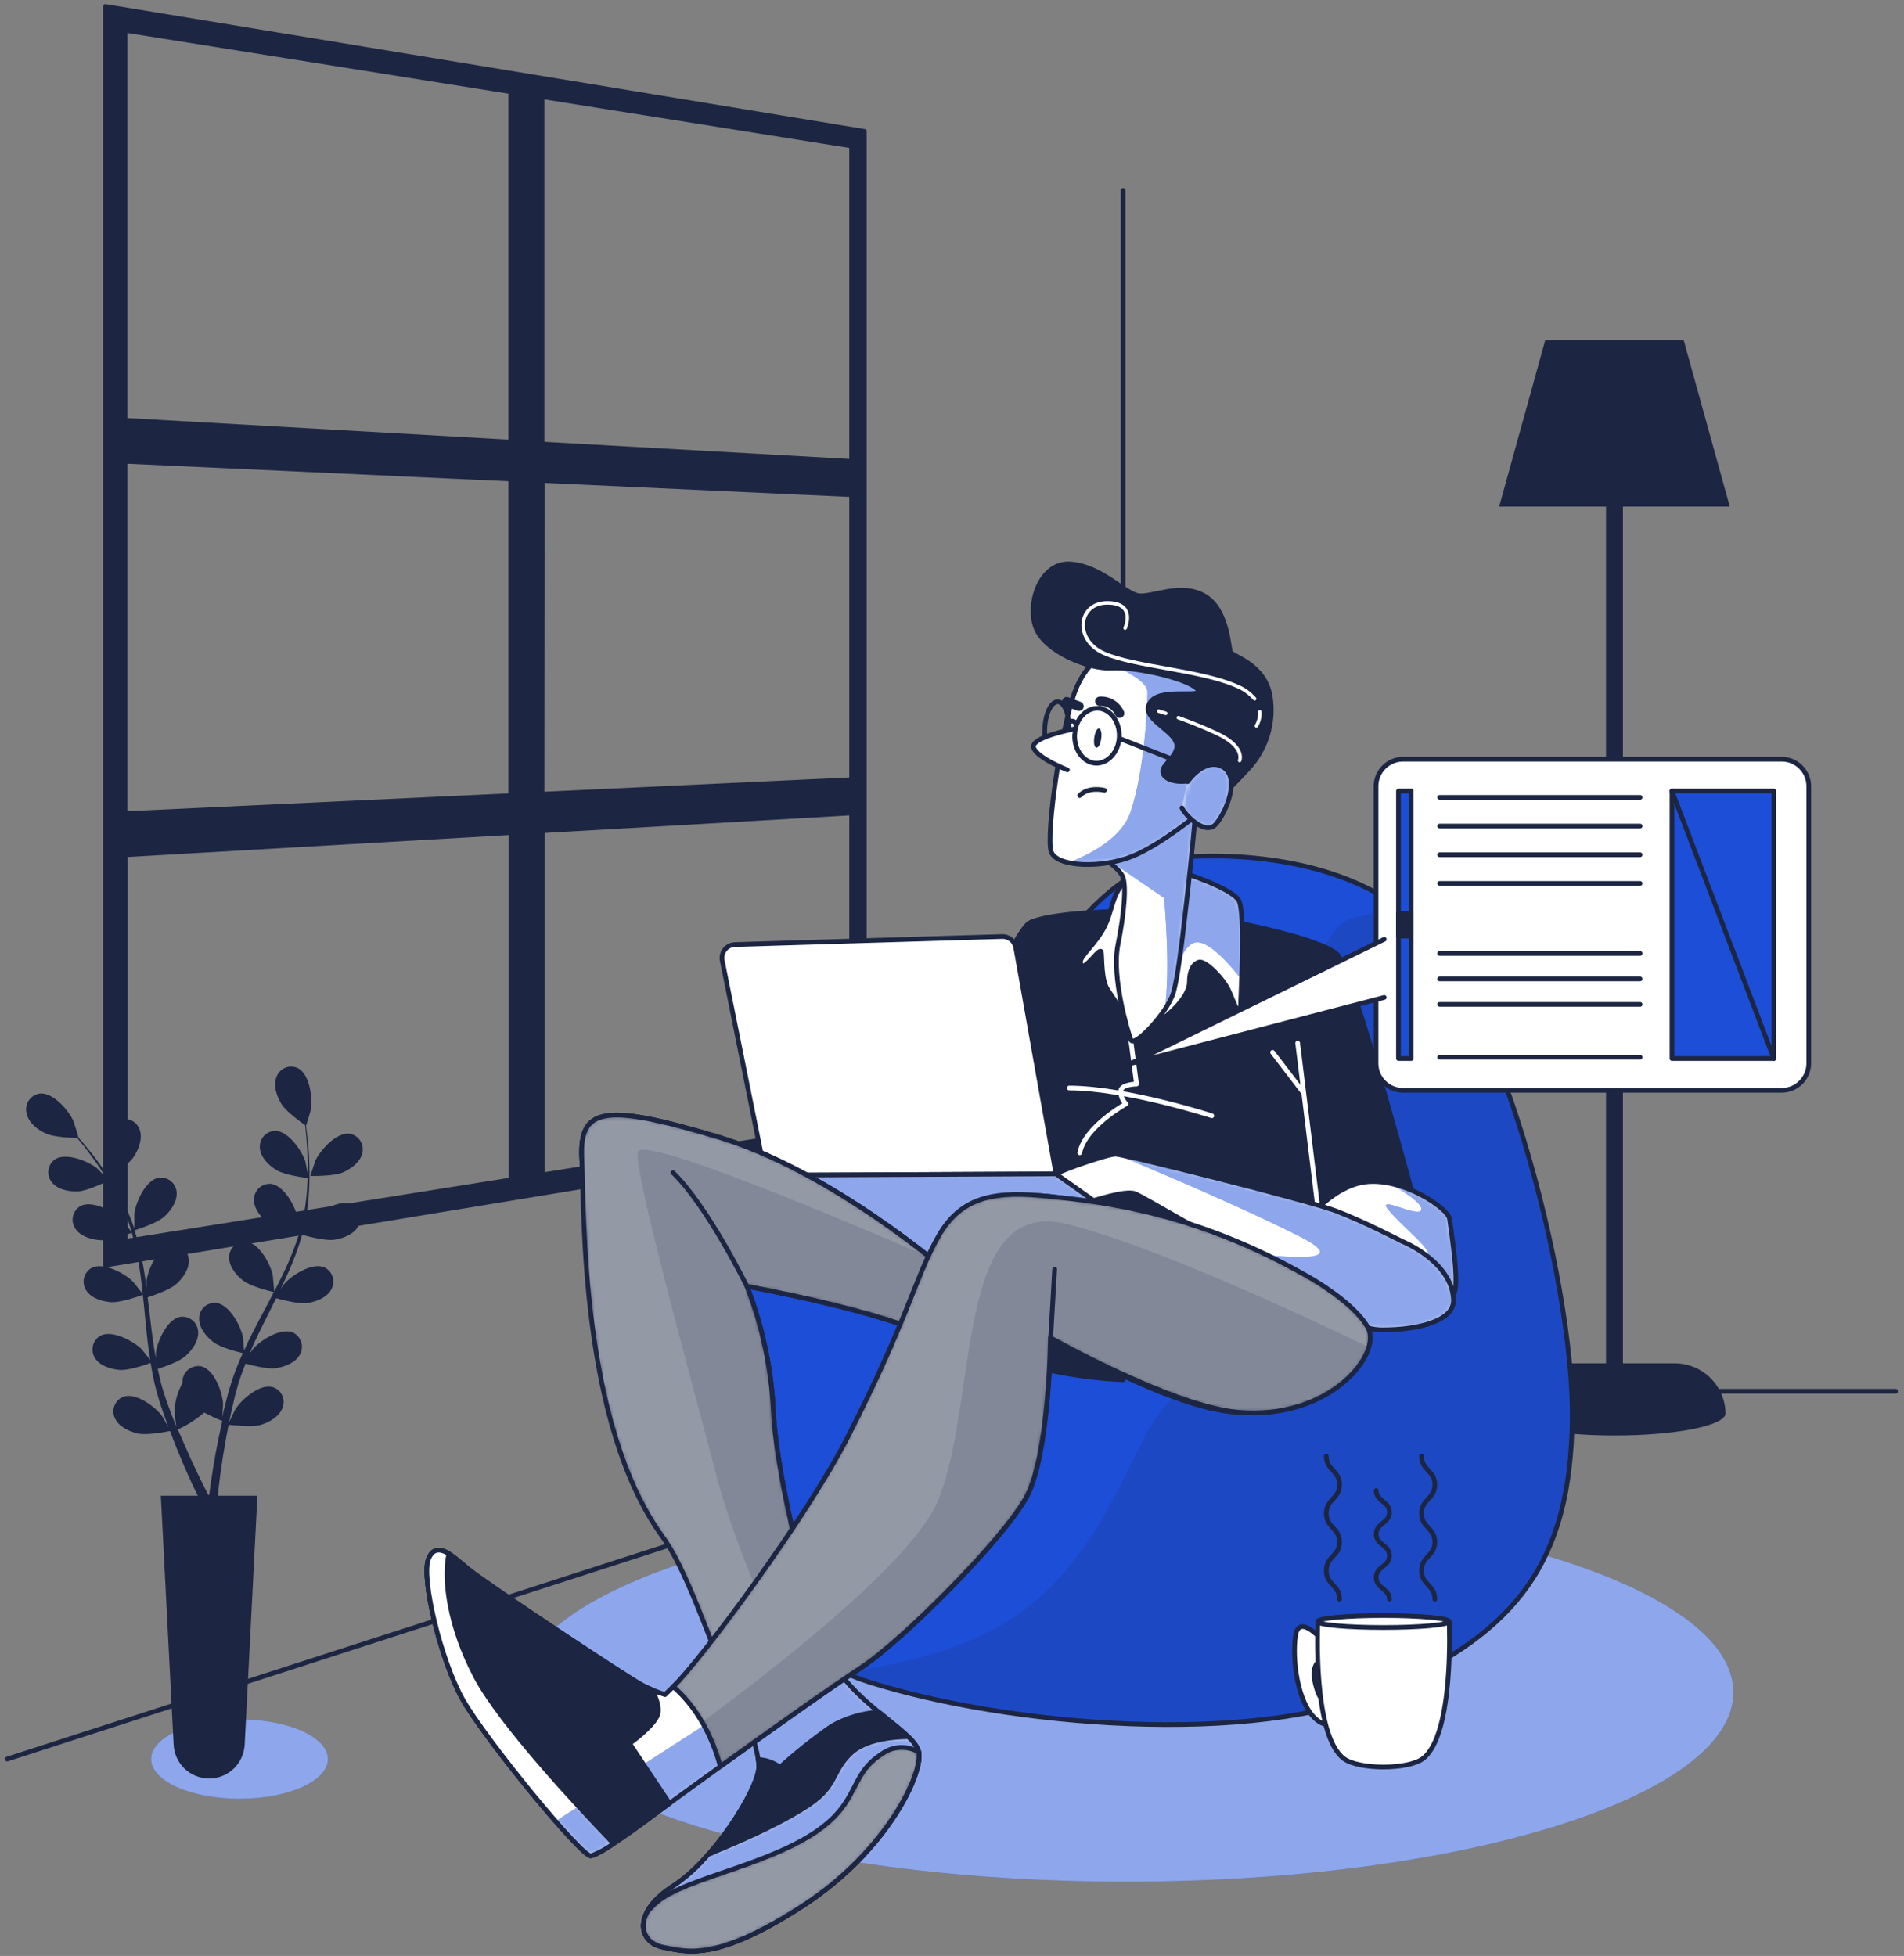 <svg width="405" height="416" viewBox="0 0 405 416" fill="none" xmlns="http://www.w3.org/2000/svg">
<rect x="0" y="0" width="405" height="416" fill="#808080" stroke="none"/>
<mask id="mask0_271_5" style="mask-type:luminance" maskUnits="userSpaceOnUse" x="0" y="0" width="405" height="416">
<path d="M0.229 0H404.771V416H0.229V0Z" fill="white"/>
</mask>
<g mask="url(#mask0_271_5)">
<path d="M238.898 293.392V40.487" stroke="#1C2642" stroke-linecap="round" stroke-linejoin="round"/>
<path d="M403.21 295.899H243.764L1.522 374.131" stroke="#1C2642" stroke-linecap="round" stroke-linejoin="round"/>
<path d="M330.606 289.963H341.618V107.755H318.885L328.695 72.328H358.137L367.947 107.755H345.214V289.963H356.26C359.085 289.966 361.796 291.077 363.811 293.056C365.826 295.036 366.984 297.728 367.037 300.554C367.037 300.554 367.037 300.611 367.037 300.632C367.037 300.632 367.037 300.7 367.037 300.723C366.711 303.264 356.283 305.31 343.439 305.31C330.595 305.31 320.166 303.264 319.84 300.723C319.849 297.87 320.987 295.136 323.004 293.121C325.021 291.104 327.754 289.969 330.606 289.963Z" fill="#1C2642"/>
<path d="M183.858 27.951V242.494L22.412 269.073V1.372L183.858 27.951ZM26.604 89.384L108.636 94.038V19.496L26.604 6.431V89.384ZM108.636 101.875L26.604 98.108V173.056L108.636 169.223V101.875ZM115.288 168.907L181.149 165.838V105.203L115.344 102.19L115.288 168.907ZM115.288 20.552V94.443L181.149 98.142V31.031L115.288 20.552ZM181.149 172.899L115.344 176.687V249.893L181.149 239.414V172.899ZM108.691 250.95V177.07L26.659 181.792V264.014L108.691 250.95Z" fill="#1C2642" stroke="#1C2642" stroke-linecap="round" stroke-linejoin="round"/>
<path d="M239.539 400.202C168.199 400.202 110.367 382.177 110.367 359.941C110.367 337.705 168.199 319.679 239.539 319.679C310.879 319.679 368.711 337.705 368.711 359.941C368.711 382.177 310.879 400.202 239.539 400.202Z" fill="#1D4ED8"/>
<path opacity="0.5" d="M239.539 400.202C168.199 400.202 110.367 382.177 110.367 359.941C110.367 337.705 168.199 319.679 239.539 319.679C310.879 319.679 368.711 337.705 368.711 359.941C368.711 382.177 310.879 400.202 239.539 400.202Z" fill="white"/>
<path d="M250.451 182.41C250.451 182.41 279.724 178.935 298.984 193.968C318.245 209 334.809 271.816 334.427 301.903C334.045 331.991 322.863 346.999 294.748 359.322C266.632 371.645 214.255 367.035 184.982 357.783C155.708 348.529 146.079 316.183 146.461 298.823C146.843 281.464 166.103 261.439 172.655 257.223C179.206 253.006 197.691 244.124 206.928 230.239C216.166 216.354 229.662 186.266 250.451 182.41Z" fill="#1D4ED8"/>
<mask id="mask1_271_5" style="mask-type:luminance" maskUnits="userSpaceOnUse" x="146" y="182" width="189" height="185">
<path d="M250.451 182.41C250.451 182.41 279.724 178.935 298.984 193.968C318.245 209 334.809 271.816 334.427 301.903C334.045 331.991 322.863 346.999 294.748 359.322C266.632 371.645 214.255 367.035 184.982 357.783C155.708 348.529 146.079 316.183 146.461 298.823C146.843 281.464 166.103 261.439 172.655 257.223C179.206 253.006 197.691 244.124 206.928 230.239C216.166 216.354 229.662 186.266 250.451 182.41Z" fill="white"/>
</mask>
<g mask="url(#mask1_271_5)">
<path opacity="0.13" d="M179.611 355.703C190.68 354.207 203.805 351.205 213.739 345.167C234.719 332.428 239.954 308.436 247.451 299.441C254.945 290.446 268.43 291.2 274.419 281.452C280.409 271.703 270.677 199.758 287.904 195.261C291.4 194.25 295.02 193.733 298.658 193.72C298.76 193.811 298.883 193.879 298.984 193.968C318.245 209 334.809 271.816 334.427 301.903C334.045 331.991 322.863 346.999 294.748 359.322C266.632 371.645 214.255 367.035 184.982 357.783C183.15 357.202 181.356 356.507 179.611 355.703Z" fill="#1C2642"/>
</g>
<path d="M250.451 182.41C250.451 182.41 279.724 178.935 298.984 193.968C318.245 209 334.809 271.816 334.427 301.903C334.045 331.991 322.863 346.999 294.748 359.322C266.632 371.645 214.255 367.035 184.982 357.783C155.708 348.529 146.079 316.183 146.461 298.823C146.843 281.464 166.103 261.439 172.655 257.223C179.206 253.006 197.691 244.124 206.928 230.239C216.166 216.354 229.662 186.266 250.451 182.41Z" stroke="#1C2642" stroke-linecap="round" stroke-linejoin="round"/>
<path d="M261.98 195.993C261.98 195.993 281.083 199.646 284.454 203.019C287.826 206.393 301.872 259.236 301.872 259.236C297.967 258.283 293.87 258.479 290.073 259.798C284.454 262.046 283.892 267.948 283.33 270.76C282.879 274.116 282.598 277.493 282.488 280.878C282.488 280.878 225.705 275.808 213.626 273.008C201.546 270.209 183.162 268.904 183.162 268.904C183.162 268.904 214.221 198.814 218.998 196.284C223.773 193.754 243.719 193.474 246.528 194.036C249.337 194.598 261.98 195.993 261.98 195.993Z" fill="#1C2642" stroke="#1C2642" stroke-linecap="round" stroke-linejoin="round"/>
<path d="M280.802 260.921L276.026 221.851" stroke="white" stroke-linecap="round" stroke-linejoin="round"/>
<path d="M277.15 232.251L270.688 223.819" stroke="white" stroke-linecap="round" stroke-linejoin="round"/>
<path d="M257.765 237.311C257.765 237.311 239.504 231.408 227.424 231.408" stroke="white" stroke-linecap="round" stroke-linejoin="round"/>
<path d="M240.527 221.199L241.753 230.565C241.753 230.565 238.662 230.565 238.382 231.971C238.362 232.491 238.451 233.011 238.645 233.494C238.839 233.98 239.132 234.417 239.505 234.781C239.505 234.781 230.796 239.56 229.672 245.181" stroke="white" stroke-linecap="round" stroke-linejoin="round"/>
<path d="M251.495 185.513C251.495 185.513 261.98 188.887 263.486 191.506C264.991 194.125 263.856 212.497 263.856 214.745C263.856 216.995 262.542 213.431 261.418 210.81C260.294 208.191 256.361 204.245 255.058 204.627C253.754 205.009 252.99 206.493 252.99 208.933C252.99 211.372 250.001 214.745 247.371 216.612C244.742 218.478 242.315 220.367 242.315 220.367C242.315 220.367 236.887 212.497 235.572 210.428C234.257 208.36 234.448 204.065 234.269 202.558C234.089 201.051 230.706 206.684 229.954 205.189C229.201 203.693 231.639 202.378 234.269 198.251C236.898 194.125 236.134 189.819 240.067 186.818C244 183.816 248.495 184.748 251.495 185.513Z" fill="white"/>
<mask id="mask2_271_5" style="mask-type:luminance" maskUnits="userSpaceOnUse" x="229" y="184" width="36" height="37">
<path d="M251.495 185.513C251.495 185.513 261.98 188.887 263.486 191.506C264.991 194.125 263.856 212.497 263.856 214.745C263.856 216.995 262.542 213.431 261.418 210.81C260.294 208.191 256.361 204.245 255.058 204.627C253.754 205.009 252.99 206.493 252.99 208.933C252.99 211.372 250.001 214.745 247.371 216.612C244.742 218.478 242.315 220.367 242.315 220.367C242.315 220.367 236.887 212.497 235.572 210.428C234.257 208.36 234.448 204.065 234.269 202.558C234.089 201.051 230.706 206.684 229.954 205.189C229.201 203.693 231.639 202.378 234.269 198.251C236.898 194.125 236.134 189.819 240.067 186.818C244 183.816 248.495 184.748 251.495 185.513Z" fill="white"/>
</mask>
<g mask="url(#mask2_271_5)">
<path d="M263.486 191.495C264.475 193.249 264.317 201.996 264.092 208.36C261.699 205.279 256.766 199.455 253.911 200.556C250.271 201.962 248.877 212.317 248.877 212.317L251.338 185.513H251.495C251.495 185.513 261.98 188.887 263.486 191.495Z" fill="#1D4ED8"/>
<path opacity="0.5" d="M263.486 191.495C264.475 193.249 264.317 201.996 264.092 208.36C261.699 205.279 256.766 199.455 253.911 200.556C250.271 201.962 248.877 212.317 248.877 212.317L251.338 185.513H251.495C251.495 185.513 261.98 188.887 263.486 191.495Z" fill="white"/>
</g>
<path d="M251.495 185.513C251.495 185.513 261.98 188.887 263.486 191.506C264.991 194.125 263.856 212.497 263.856 214.745C263.856 216.995 262.542 213.431 261.418 210.81C260.294 208.191 256.361 204.245 255.058 204.627C253.754 205.009 252.99 206.493 252.99 208.933C252.99 211.372 250.001 214.745 247.371 216.612C244.742 218.478 242.315 220.367 242.315 220.367C242.315 220.367 236.887 212.497 235.572 210.428C234.257 208.36 234.448 204.065 234.269 202.558C234.089 201.051 230.706 206.684 229.954 205.189C229.201 203.693 231.639 202.378 234.269 198.251C236.898 194.125 236.134 189.819 240.067 186.818C244 183.816 248.495 184.748 251.495 185.513Z" stroke="#1C2642" stroke-linecap="round" stroke-linejoin="round"/>
<path d="M276.307 261.484C276.307 261.484 282.768 252.208 290.634 251.366C298.501 250.521 308.052 256.986 308.333 259.236C308.614 261.484 310.581 273.571 309.176 275.256C307.771 276.943 302.433 278.349 292.039 274.976C281.645 271.603 277.431 267.386 276.307 261.484Z" fill="white"/>
<mask id="mask3_271_5" style="mask-type:luminance" maskUnits="userSpaceOnUse" x="276" y="251" width="34" height="27">
<path d="M276.307 261.484C276.307 261.484 282.768 252.208 290.634 251.366C298.501 250.521 308.052 256.986 308.333 259.236C308.614 261.484 310.581 273.571 309.176 275.256C307.771 276.943 302.433 278.349 292.039 274.976C281.645 271.603 277.431 267.386 276.307 261.484Z" fill="white"/>
</mask>
<g mask="url(#mask3_271_5)">
<path d="M302.591 274.965C302.591 274.965 304.838 268.534 303.715 266.297C302.591 264.058 298.096 260.675 295.32 257.302C292.545 253.928 301.872 259.202 302.321 257.302C302.67 255.772 297.388 252.714 295.309 251.578C301.849 252.838 308.108 257.391 308.333 259.202C308.614 261.45 310.581 273.537 309.176 275.224C308.457 276.088 306.67 276.888 303.692 276.988C303.018 275.831 302.591 274.965 302.591 274.965Z" fill="#1D4ED8"/>
<path opacity="0.5" d="M302.591 274.965C302.591 274.965 304.838 268.534 303.715 266.297C302.591 264.058 298.096 260.675 295.32 257.302C292.545 253.928 301.872 259.202 302.321 257.302C302.67 255.772 297.388 252.714 295.309 251.578C301.849 252.838 308.108 257.391 308.333 259.202C308.614 261.45 310.581 273.537 309.176 275.224C308.457 276.088 306.67 276.888 303.692 276.988C303.018 275.831 302.591 274.965 302.591 274.965Z" fill="white"/>
</g>
<path d="M276.307 261.484C276.307 261.484 282.768 252.208 290.634 251.366C298.501 250.521 308.052 256.986 308.333 259.236C308.614 261.484 310.581 273.571 309.176 275.256C307.771 276.943 302.433 278.349 292.039 274.976C281.645 271.603 277.431 267.386 276.307 261.484Z" stroke="#1C2642" stroke-linecap="round" stroke-linejoin="round"/>
<path d="M298.22 264.013C298.22 264.013 308.76 268.197 309.176 276.381C309.412 280.878 301.872 282.846 294.006 282.846C286.14 282.846 274.902 273.008 267.598 268.791C260.294 264.576 243.438 254.738 241.471 253.895C239.505 253.051 232.763 255.301 229.953 256.143C227.276 256.718 224.544 257 221.807 256.986C221.807 256.986 217.874 263.171 215.907 263.171C213.941 263.171 220.12 253.895 220.964 251.928C221.807 249.959 235.572 245.463 237.258 245.463C238.943 245.463 278.274 255.301 284.173 257.548C290.073 259.798 298.22 264.013 298.22 264.013Z" fill="white"/>
<mask id="mask4_271_5" style="mask-type:luminance" maskUnits="userSpaceOnUse" x="215" y="245" width="95" height="38">
<path d="M298.22 264.013C298.22 264.013 308.76 268.197 309.176 276.381C309.412 280.878 301.872 282.846 294.006 282.846C286.14 282.846 274.902 273.008 267.598 268.791C260.294 264.576 243.438 254.738 241.471 253.895C239.505 253.051 232.763 255.301 229.953 256.143C227.276 256.718 224.544 257 221.807 256.986C221.807 256.986 217.874 263.171 215.907 263.171C213.941 263.171 220.12 253.895 220.964 251.928C221.807 249.959 235.572 245.463 237.258 245.463C238.943 245.463 278.274 255.301 284.173 257.548C290.073 259.798 298.22 264.013 298.22 264.013Z" fill="white"/>
</mask>
<g mask="url(#mask4_271_5)">
<path d="M276.184 262.844C260.126 254.806 237.258 245.463 237.258 245.463C238.943 245.463 278.274 255.301 284.173 257.548C290.073 259.798 298.22 264.013 298.22 264.013C298.22 264.013 308.76 268.197 309.176 276.381C309.412 280.878 301.872 282.846 294.006 282.846C286.14 282.846 274.902 273.008 267.598 268.791L263.171 266.229C273.902 267.589 288.252 268.871 276.184 262.844Z" fill="#1D4ED8"/>
<path opacity="0.5" d="M276.184 262.844C260.126 254.806 237.258 245.463 237.258 245.463C238.943 245.463 278.274 255.301 284.173 257.548C290.073 259.798 298.22 264.013 298.22 264.013C298.22 264.013 308.76 268.197 309.176 276.381C309.412 280.878 301.872 282.846 294.006 282.846C286.14 282.846 274.902 273.008 267.598 268.791L263.171 266.229C273.902 267.589 288.252 268.871 276.184 262.844Z" fill="white"/>
</g>
<path d="M298.22 264.013C298.22 264.013 308.76 268.197 309.176 276.381C309.412 280.878 301.872 282.846 294.006 282.846C286.14 282.846 274.902 273.008 267.598 268.791C260.294 264.576 243.438 254.738 241.471 253.895C239.505 253.051 232.763 255.301 229.953 256.143C227.276 256.718 224.544 257 221.807 256.986C221.807 256.986 217.874 263.171 215.907 263.171C213.941 263.171 220.12 253.895 220.964 251.928C221.807 249.959 235.572 245.463 237.258 245.463C238.943 245.463 278.274 255.301 284.173 257.548C290.073 259.798 298.22 264.013 298.22 264.013Z" stroke="#1C2642" stroke-linecap="round" stroke-linejoin="round"/>
<path d="M216.053 201.501L224.615 249.679L162.81 249.961L153.619 204.267C153.542 203.865 153.554 203.449 153.652 203.051C153.751 202.652 153.936 202.281 154.191 201.96C154.449 201.64 154.77 201.378 155.137 201.195C155.503 201.011 155.905 200.908 156.315 200.894L213.177 199.186C213.853 199.164 214.516 199.384 215.043 199.81C215.571 200.235 215.93 200.836 216.053 201.501Z" fill="white" stroke="#1C2642" stroke-linecap="round" stroke-linejoin="round"/>
<path d="M224.615 249.679L254.709 270.973L185.88 269.006L162.81 249.961L224.615 249.679Z" fill="white"/>
<mask id="mask5_271_5" style="mask-type:luminance" maskUnits="userSpaceOnUse" x="162" y="249" width="93" height="22">
<path d="M224.615 249.679L254.709 270.973L185.88 269.006L162.81 249.961L224.615 249.679Z" fill="white"/>
</mask>
<g mask="url(#mask5_271_5)">
<path d="M224.615 249.679L254.709 270.973L185.88 269.006L162.81 249.961L224.615 249.679Z" fill="#1D4ED8"/>
<path opacity="0.5" d="M224.615 249.679L254.709 270.973L185.88 269.006L162.81 249.961L224.615 249.679Z" fill="white"/>
</g>
<path d="M224.615 249.679L254.709 270.973L185.88 269.006L162.81 249.961L224.615 249.679Z" stroke="#1C2642" stroke-linecap="round" stroke-linejoin="round"/>
<path d="M201.86 270.76C201.86 270.76 177.138 249.116 152.696 241.808C128.256 234.501 123.199 235.624 123.761 246.586C124.323 257.549 136.122 314.889 143.988 329.506C151.854 344.121 161.686 370.824 161.406 375.884C161.124 380.943 151.574 395.841 143.146 401.181C134.718 406.521 135.56 412.986 140.897 414.111C146.235 415.236 152.416 417.203 170.676 405.398C188.937 393.593 196.522 376.728 195.398 372.511C194.274 368.295 182.475 362.673 177.7 354.241C172.923 345.808 165.057 314.328 164.495 299.993C164.039 290.943 162.142 282.023 158.878 273.571C158.878 273.571 189.779 279.193 198.769 284.813L201.86 270.76Z" fill="white"/>
<mask id="mask6_271_5" style="mask-type:luminance" maskUnits="userSpaceOnUse" x="123" y="237" width="79" height="178">
<path d="M201.86 270.76C201.86 270.76 177.138 249.116 152.696 241.808C128.256 234.501 123.199 235.624 123.761 246.586C124.323 257.549 136.122 314.889 143.988 329.506C151.854 344.121 161.686 370.824 161.406 375.884C161.124 380.943 151.574 395.841 143.146 401.181C134.718 406.521 135.56 412.986 140.897 414.111C146.235 415.236 152.416 417.203 170.676 405.398C188.937 393.593 196.522 376.728 195.398 372.511C194.274 368.295 182.475 362.673 177.7 354.241C172.923 345.808 165.057 314.328 164.495 299.993C164.039 290.943 162.142 282.023 158.878 273.571C158.878 273.571 189.779 279.193 198.769 284.813L201.86 270.76Z" fill="white"/>
</mask>
<g mask="url(#mask6_271_5)">
<path d="M201.86 270.76C201.86 270.76 177.138 249.116 152.696 241.808C128.256 234.501 123.199 235.624 123.761 246.586C124.323 257.549 136.122 314.889 143.988 329.506C151.854 344.121 161.686 370.824 161.406 375.884C161.124 380.943 151.574 395.841 143.146 401.181C134.718 406.521 135.56 412.986 140.897 414.111C146.235 415.236 152.416 417.203 170.676 405.398C188.937 393.593 196.522 376.728 195.398 372.511C194.274 368.295 182.475 362.673 177.7 354.241C172.923 345.808 165.057 314.328 164.495 299.993C164.039 290.943 162.142 282.023 158.878 273.571C158.878 273.571 189.779 279.193 198.769 284.813L201.86 270.76Z" fill="#1D4ED8"/>
<path opacity="0.5" d="M201.86 270.76C201.86 270.76 177.138 249.116 152.696 241.808C128.256 234.501 123.199 235.624 123.761 246.586C124.323 257.549 136.122 314.889 143.988 329.506C151.854 344.121 161.686 370.824 161.406 375.884C161.124 380.943 151.574 395.841 143.146 401.181C134.718 406.521 135.56 412.986 140.897 414.111C146.235 415.236 152.416 417.203 170.676 405.398C188.937 393.593 196.522 376.728 195.398 372.511C194.274 368.295 182.475 362.673 177.7 354.241C172.923 345.808 165.057 314.328 164.495 299.993C164.039 290.943 162.142 282.023 158.878 273.571C158.878 273.571 189.779 279.193 198.769 284.813L201.86 270.76Z" fill="white"/>
</g>
<path d="M201.86 270.76C201.86 270.76 177.138 249.116 152.696 241.808C128.256 234.501 123.199 235.624 123.761 246.586C124.323 257.549 136.122 314.889 143.988 329.506C151.854 344.121 161.686 370.824 161.406 375.884C161.124 380.943 151.574 395.841 143.146 401.181C134.718 406.521 135.56 412.986 140.897 414.111C146.235 415.236 152.416 417.203 170.676 405.398C188.937 393.593 196.522 376.728 195.398 372.511C194.274 368.295 182.475 362.673 177.7 354.241C172.923 345.808 165.057 314.328 164.495 299.993C164.039 290.943 162.142 282.023 158.878 273.571C158.878 273.571 189.779 279.193 198.769 284.813L201.86 270.76Z" stroke="#1C2642" stroke-linecap="round" stroke-linejoin="round"/>
<path d="M177.7 354.241C178.059 354.871 178.464 355.478 178.89 356.085C173.08 356.632 167.57 358.929 163.091 362.673C161.745 363.844 160.462 365.086 159.249 366.394C155.169 353.705 150.066 341.368 143.988 329.506C136.122 314.889 124.323 257.549 123.761 246.586C123.199 235.624 128.256 234.501 152.696 241.808C177.138 249.116 201.86 270.76 201.86 270.76L198.769 284.813C189.779 279.193 158.878 273.571 158.878 273.571C162.142 282.023 164.039 290.943 164.495 299.993C165.057 314.328 172.923 345.808 177.7 354.241Z" fill="white" stroke="#1C2642" stroke-linecap="round" stroke-linejoin="round"/>
<path d="M177.7 354.241C178.059 354.871 178.464 355.478 178.89 356.085C173.08 356.632 167.57 358.929 163.091 362.673C161.745 363.844 160.462 365.086 159.249 366.394C153.865 359.154 147.809 336.319 140.976 326.92C123.322 302.646 124.323 257.549 123.761 246.586C123.199 235.624 128.256 234.501 152.696 241.808C177.138 249.116 201.86 270.76 201.86 270.76L198.769 284.813C189.779 279.193 158.878 273.571 158.878 273.571C162.142 282.023 164.039 290.943 164.495 299.993C165.057 314.328 172.923 345.808 177.7 354.241Z" fill="#1C2642"/>
<mask id="mask7_271_5" style="mask-type:luminance" maskUnits="userSpaceOnUse" x="123" y="237" width="79" height="130">
<path d="M177.7 354.241C178.059 354.871 178.464 355.478 178.89 356.085C173.08 356.632 167.57 358.929 163.091 362.673C161.745 363.844 160.462 365.086 159.249 366.394C153.865 359.154 147.809 336.319 140.976 326.92C123.322 302.646 124.323 257.549 123.761 246.586C123.199 235.624 128.256 234.501 152.696 241.808C177.138 249.116 201.86 270.76 201.86 270.76L198.769 284.813C189.779 279.193 158.878 273.571 158.878 273.571C162.142 282.023 164.039 290.943 164.495 299.993C165.057 314.328 172.923 345.808 177.7 354.241Z" fill="white"/>
</mask>
<g mask="url(#mask7_271_5)">
<path opacity="0.53" d="M177.7 354.241C178.059 354.871 178.464 355.478 178.89 356.085C173.08 356.632 167.57 358.929 163.091 362.673C161.745 363.844 160.462 365.086 159.249 366.394C153.865 359.154 147.809 336.319 140.976 326.92C123.322 302.646 124.323 257.549 123.761 246.586C123.199 235.624 128.256 234.501 152.696 241.808C177.138 249.116 201.86 270.76 201.86 270.76L198.769 284.813C189.779 279.193 158.878 273.571 158.878 273.571C162.142 282.023 164.039 290.943 164.495 299.993C165.057 314.328 172.923 345.808 177.7 354.241Z" fill="white"/>
<path opacity="0.14" d="M135.639 245.103C136.077 241.112 179.531 259.516 197.859 267.454C200.398 269.479 201.86 270.761 201.86 270.761L198.769 284.814C189.779 279.192 158.878 273.571 158.878 273.571C162.142 282.023 164.039 290.943 164.495 299.992C165.057 314.328 172.923 345.809 177.7 354.241C178.059 354.871 178.464 355.478 178.89 356.085C175.797 356.417 172.768 357.201 169.9 358.412C163.169 344.043 155.922 327.324 152.495 314.248C146.313 290.638 135.076 250.162 135.639 245.103Z" fill="#1C2642"/>
<path d="M158.877 273.571C158.877 273.571 150.449 256.424 143.146 249.398" stroke="#1C2642" stroke-linecap="round" stroke-linejoin="round"/>
</g>
<path d="M177.7 354.241C178.059 354.871 178.464 355.478 178.89 356.085C173.08 356.632 167.57 358.929 163.091 362.673C161.745 363.844 160.462 365.086 159.249 366.394C153.865 359.154 147.809 336.319 140.976 326.92C123.322 302.646 124.323 257.549 123.761 246.586C123.199 235.624 128.256 234.501 152.696 241.808C177.138 249.116 201.86 270.76 201.86 270.76L198.769 284.813C189.779 279.193 158.878 273.571 158.878 273.571C162.142 282.023 164.039 290.943 164.495 299.993C165.057 314.328 172.923 345.808 177.7 354.241Z" stroke="#1C2642" stroke-linecap="round" stroke-linejoin="round"/>
<path d="M238.898 293.448C229.849 293.035 220.902 291.351 212.322 288.445C199.613 283.814 222.727 275.335 231.583 279.968C234.056 281.168 236.094 283.114 237.406 285.532C238.718 287.95 239.24 290.719 238.898 293.448Z" fill="#1C2642" stroke="#1C2642" stroke-linecap="round" stroke-linejoin="round"/>
<path d="M275.464 275.257C275.464 275.257 284.454 280.316 287.544 285.939C290.635 291.561 277.341 300.925 263.294 300.363C249.248 299.801 223.491 284.533 223.491 284.533C223.491 284.533 223.211 309.268 218.436 318.263C213.659 327.257 191.747 349.181 183.037 354.804C174.329 360.424 145.112 381.506 140.617 384.879C136.122 388.251 127.694 394.436 125.728 394.716C123.761 394.998 103.252 369.981 98.477 361.549C93.702 353.116 89.487 335.409 91.173 331.474C92.858 327.539 96.23 330.911 99.601 333.722C102.972 336.533 133.874 357.051 136.684 358.457C138.218 359.245 139.815 359.903 141.459 360.424C141.459 360.424 166.743 336.251 180.229 317.701C193.714 299.149 194.836 275.257 199.893 266.263C204.951 257.268 212.254 253.333 223.211 254.457C234.168 255.581 256.923 261.484 275.464 275.257Z" fill="white"/>
<mask id="mask8_271_5" style="mask-type:luminance" maskUnits="userSpaceOnUse" x="90" y="254" width="198" height="141">
<path d="M275.464 275.257C275.464 275.257 284.454 280.316 287.544 285.939C290.635 291.561 277.341 300.925 263.294 300.363C249.248 299.801 223.491 284.533 223.491 284.533C223.491 284.533 223.211 309.268 218.436 318.263C213.659 327.257 191.747 349.181 183.037 354.804C174.329 360.424 145.112 381.506 140.617 384.879C136.122 388.251 127.694 394.436 125.728 394.716C123.761 394.998 103.252 369.981 98.477 361.549C93.702 353.116 89.487 335.409 91.173 331.474C92.858 327.539 96.23 330.911 99.601 333.722C102.972 336.533 133.874 357.051 136.684 358.457C138.218 359.245 139.815 359.903 141.459 360.424C141.459 360.424 166.743 336.251 180.229 317.701C193.714 299.149 194.836 275.257 199.893 266.263C204.951 257.268 212.254 253.333 223.211 254.457C234.168 255.581 256.923 261.484 275.464 275.257Z" fill="white"/>
</mask>
<g mask="url(#mask8_271_5)">
<path d="M156.595 373.275C149.09 378.649 142.56 383.395 140.617 384.855C136.122 388.23 127.694 394.413 125.727 394.695C125.03 394.795 121.996 391.704 118.165 387.307L150.337 366.598L156.595 373.275Z" fill="#1D4ED8"/>
<path opacity="0.5" d="M156.595 373.275C149.09 378.649 142.56 383.395 140.617 384.855C136.122 388.23 127.694 394.413 125.727 394.695C125.03 394.795 121.996 391.704 118.165 387.307L150.337 366.598L156.595 373.275Z" fill="white"/>
</g>
<path d="M275.464 275.257C275.464 275.257 284.454 280.316 287.544 285.939C290.635 291.561 277.341 300.925 263.294 300.363C249.248 299.801 223.491 284.533 223.491 284.533C223.491 284.533 223.211 309.268 218.436 318.263C213.659 327.257 191.747 349.181 183.037 354.804C174.329 360.424 145.112 381.506 140.617 384.879C136.122 388.251 127.694 394.436 125.728 394.716C123.761 394.998 103.252 369.981 98.477 361.549C93.702 353.116 89.487 335.409 91.173 331.474C92.858 327.539 96.23 330.911 99.601 333.722C102.972 336.533 133.874 357.051 136.684 358.457C138.218 359.245 139.815 359.903 141.459 360.424C141.459 360.424 166.743 336.251 180.229 317.701C193.714 299.149 194.836 275.257 199.893 266.263C204.951 257.268 212.254 253.333 223.211 254.457C234.168 255.581 256.923 261.484 275.464 275.257Z" stroke="#1C2642" stroke-linecap="round" stroke-linejoin="round"/>
<path d="M143.201 358.738C149.145 352.936 171.429 323.018 180.228 305.816C193.117 280.609 194.511 272.019 199.567 263.025C204.624 254.03 212.254 253.333 223.166 254.456C234.076 255.581 253.731 257.617 277.779 271.266C277.779 271.266 287.892 276.753 290.971 282.375C294.05 287.995 282.802 302.152 263.249 300.363C249.248 299.081 223.446 284.533 223.446 284.533C223.446 284.533 223.166 309.268 218.389 318.263C213.614 327.256 191.701 349.181 182.992 354.803C177.475 358.367 163.709 368.149 153.224 375.682C150.64 366.271 145.999 361.122 143.201 358.738Z" fill="#1C2642"/>
<mask id="mask9_271_5" style="mask-type:luminance" maskUnits="userSpaceOnUse" x="143" y="254" width="149" height="122">
<path d="M143.201 358.738C149.145 352.936 171.429 323.018 180.228 305.816C193.117 280.609 194.511 272.019 199.567 263.025C204.624 254.03 212.254 253.333 223.166 254.456C234.076 255.581 253.731 257.617 277.779 271.266C277.779 271.266 287.892 276.753 290.971 282.375C294.05 287.995 282.802 302.152 263.249 300.363C249.248 299.081 223.446 284.533 223.446 284.533C223.446 284.533 223.166 309.268 218.389 318.263C213.614 327.256 191.701 349.181 182.992 354.803C177.475 358.367 163.709 368.149 153.224 375.682C150.64 366.271 145.999 361.122 143.201 358.738Z" fill="white"/>
</mask>
<g mask="url(#mask9_271_5)">
<path opacity="0.53" d="M143.201 358.738C149.145 352.936 171.429 323.018 180.228 305.816C193.117 280.609 194.511 272.019 199.567 263.025C204.624 254.03 212.254 253.333 223.166 254.456C234.076 255.581 253.731 257.617 277.779 271.266C277.779 271.266 287.892 276.753 290.971 282.375C294.05 287.995 282.802 302.152 263.249 300.363C249.248 299.081 223.446 284.533 223.446 284.533C223.446 284.533 223.166 309.268 218.389 318.263C213.614 327.256 191.701 349.181 182.992 354.803C177.475 358.367 163.709 368.149 153.224 375.682C150.64 366.271 145.999 361.122 143.201 358.738Z" fill="white"/>
<path opacity="0.14" d="M199.691 318.746C208.119 297.385 203.062 254.66 226.66 260.281C243.853 264.374 275.374 278.922 291.208 286.512C289.331 292.966 278.993 301.802 263.294 300.363C249.292 299.081 223.491 284.533 223.491 284.533C223.491 284.533 223.211 309.268 218.435 318.263C213.658 327.257 191.747 349.181 183.037 354.804C177.52 358.367 163.754 368.149 153.27 375.682C152.368 372.391 151.05 369.229 149.348 366.271C170.271 350.79 194.982 330.676 199.691 318.746Z" fill="#1C2642"/>
<path d="M223.491 284.534L224.335 269.917" stroke="#1C2642" stroke-linecap="round" stroke-linejoin="round"/>
</g>
<path d="M143.201 358.738C149.145 352.936 171.429 323.018 180.228 305.816C193.117 280.609 194.511 272.019 199.567 263.025C204.624 254.03 212.254 253.333 223.166 254.456C234.076 255.581 253.731 257.617 277.779 271.266C277.779 271.266 287.892 276.753 290.971 282.375C294.05 287.995 282.802 302.152 263.249 300.363C249.248 299.081 223.446 284.533 223.446 284.533C223.446 284.533 223.166 309.268 218.389 318.263C213.614 327.256 191.701 349.181 182.992 354.803C177.475 358.367 163.709 368.149 153.224 375.682C150.64 366.271 145.999 361.122 143.201 358.738Z" stroke="#1C2642" stroke-linecap="round" stroke-linejoin="round"/>
<path d="M140.617 384.879C136.122 388.251 127.694 394.436 125.727 394.716C123.761 394.998 103.252 369.981 98.477 361.549C93.701 353.116 89.487 335.408 91.173 331.473C92.858 327.538 96.23 330.911 99.601 333.721C102.972 336.533 133.875 357.051 136.684 358.456C137.425 358.828 138.099 359.131 138.695 359.39C139.503 360.931 140.494 363.314 139.819 364.921C138.695 367.451 133.92 370.824 133.92 370.824L142.426 383.575L140.617 384.879Z" fill="#1C2642" stroke="#1C2642" stroke-linecap="round" stroke-linejoin="round"/>
<path d="M98.477 361.549C93.7 353.116 89.487 335.409 91.173 331.474C92.15 329.224 93.689 329.37 95.476 330.472C94.296 335.723 95.476 345.853 101.286 356.771C106.466 366.507 122.469 383.754 130.503 392.097C129.04 393.199 127.423 394.082 125.705 394.716C123.761 394.998 103.252 369.981 98.477 361.549Z" fill="white"/>
<mask id="mask10_271_5" style="mask-type:luminance" maskUnits="userSpaceOnUse" x="90" y="329" width="41" height="66">
<path d="M98.477 361.549C93.7 353.116 89.487 335.409 91.173 331.474C92.15 329.224 93.689 329.37 95.476 330.472C94.296 335.723 95.476 345.853 101.286 356.771C106.466 366.507 122.469 383.754 130.503 392.097C129.04 393.199 127.423 394.082 125.705 394.716C123.761 394.998 103.252 369.981 98.477 361.549Z" fill="white"/>
</mask>
<g mask="url(#mask10_271_5)">
<path d="M125.446 394.638L125.2 394.514L125.132 394.457C124.996 394.38 124.868 394.291 124.75 394.188L124.614 394.075L124.289 393.806L124.109 393.638L123.672 393.233L123.401 392.974L123.031 392.615L122.716 392.299L122.402 391.985L121.604 391.142L121.468 391.006L120.974 390.467L120.772 390.253C120.187 389.612 119.559 388.915 118.906 388.173V388.117L118.21 387.33L123.121 384.17C125.908 387.207 128.503 389.949 130.571 392.097L129.818 392.592L129.705 392.659L129.009 393.097L127.885 393.738L127.571 393.918L127.255 394.088L126.897 394.266L126.661 394.379C126.547 394.436 126.431 394.485 126.311 394.525L126.144 394.593C126.014 394.647 125.877 394.685 125.739 394.705C125.669 394.724 125.595 394.724 125.526 394.705L125.446 394.638Z" fill="#1D4ED8"/>
<path opacity="0.5" d="M125.446 394.638L125.2 394.514L125.132 394.457C124.996 394.38 124.868 394.291 124.75 394.188L124.614 394.075L124.289 393.806L124.109 393.638L123.672 393.233L123.401 392.974L123.031 392.615L122.716 392.299L122.402 391.985L121.604 391.142L121.468 391.006L120.974 390.467L120.772 390.253C120.187 389.612 119.559 388.915 118.906 388.173V388.117L118.21 387.33L123.121 384.17C125.908 387.207 128.503 389.949 130.571 392.097L129.818 392.592L129.705 392.659L129.009 393.097L127.885 393.738L127.571 393.918L127.255 394.088L126.897 394.266L126.661 394.379C126.547 394.436 126.431 394.485 126.311 394.525L126.144 394.593C126.014 394.647 125.877 394.685 125.739 394.705C125.669 394.724 125.595 394.724 125.526 394.705L125.446 394.638Z" fill="white"/>
</g>
<path d="M98.477 361.549C93.7 353.116 89.487 335.409 91.173 331.474C92.15 329.224 93.689 329.37 95.476 330.472C94.296 335.723 95.476 345.853 101.286 356.771C106.466 366.507 122.469 383.754 130.503 392.097C129.04 393.199 127.423 394.082 125.705 394.716C123.761 394.998 103.252 369.981 98.477 361.549Z" stroke="#1C2642" stroke-linecap="round" stroke-linejoin="round"/>
<path d="M143.146 401.181C151.574 395.841 161.126 380.944 161.406 375.884C161.418 375.331 161.374 374.776 161.271 374.232C162.949 374.285 164.568 374.862 165.901 375.884C169.36 372.744 173.02 369.833 176.858 367.171C179.948 365.39 183.41 364.354 186.97 364.146C191.05 367.519 194.836 370.217 195.432 372.511C196.556 376.728 188.971 393.592 170.71 405.398C152.45 417.203 146.27 415.236 140.931 414.111C135.594 412.986 134.718 406.521 143.146 401.181Z" fill="#1C2642" stroke="#1C2642" stroke-linecap="round" stroke-linejoin="round"/>
<path d="M143.145 401.181C145.937 399.287 148.457 397.018 150.629 394.436C156.427 391.961 164.17 388.814 170.958 384.586C178.262 380.088 176.576 377.278 180.79 373.063C184.026 369.824 190.387 369.408 193.151 369.385C194.149 370.218 194.922 371.289 195.398 372.5C196.522 376.716 188.937 393.581 170.676 405.386C152.416 417.192 146.236 415.223 140.897 414.1C135.56 412.975 134.717 406.521 143.145 401.181Z" fill="white"/>
<mask id="mask11_271_5" style="mask-type:luminance" maskUnits="userSpaceOnUse" x="136" y="369" width="60" height="46">
<path d="M143.145 401.181C145.937 399.287 148.457 397.018 150.629 394.436C156.427 391.961 164.17 388.814 170.958 384.586C178.262 380.088 176.576 377.278 180.79 373.063C184.026 369.824 190.387 369.408 193.151 369.385C194.149 370.218 194.922 371.289 195.398 372.5C196.522 376.716 188.937 393.581 170.676 405.386C152.416 417.192 146.236 415.223 140.897 414.1C135.56 412.975 134.717 406.521 143.145 401.181Z" fill="white"/>
</mask>
<g mask="url(#mask11_271_5)">
<path d="M143.145 401.181C145.937 399.287 148.457 397.018 150.629 394.436C156.427 391.961 164.17 388.814 170.958 384.586C178.262 380.088 176.576 377.278 180.79 373.063C184.026 369.824 190.387 369.408 193.151 369.385C194.149 370.218 194.922 371.289 195.398 372.5C196.522 376.716 188.937 393.581 170.676 405.386C152.416 417.192 146.236 415.223 140.897 414.1C135.56 412.975 134.717 406.521 143.145 401.181Z" fill="#1D4ED8"/>
<path opacity="0.5" d="M143.145 401.181C145.937 399.287 148.457 397.018 150.629 394.436C156.427 391.961 164.17 388.814 170.958 384.586C178.262 380.088 176.576 377.278 180.79 373.063C184.026 369.824 190.387 369.408 193.151 369.385C194.149 370.218 194.922 371.289 195.398 372.5C196.522 376.716 188.937 393.581 170.676 405.386C152.416 417.192 146.236 415.223 140.897 414.1C135.56 412.975 134.717 406.521 143.145 401.181Z" fill="white"/>
</g>
<path d="M143.145 401.181C145.937 399.287 148.457 397.018 150.629 394.436C156.427 391.961 164.17 388.814 170.958 384.586C178.262 380.088 176.576 377.278 180.79 373.063C184.026 369.824 190.387 369.408 193.151 369.385C194.149 370.218 194.922 371.289 195.398 372.5C196.522 376.716 188.937 393.581 170.676 405.386C152.416 417.192 146.236 415.223 140.897 414.1C135.56 412.975 134.717 406.521 143.145 401.181Z" stroke="#1C2642" stroke-linecap="round" stroke-linejoin="round"/>
<path d="M141.741 403.149C149.045 398.933 163.935 396.121 173.487 389.656C183.037 383.191 180.509 377.571 187.532 373.073C188.655 372.234 189.999 371.744 191.398 371.664C192.797 371.583 194.188 371.918 195.398 372.623C196.376 377.008 188.769 393.682 170.676 405.398C152.585 417.112 146.236 415.236 140.897 414.111C137.348 413.357 135.808 410.254 137.639 406.691C138.786 405.276 140.175 404.076 141.741 403.149Z" fill="#1C2642"/>
<mask id="mask12_271_5" style="mask-type:luminance" maskUnits="userSpaceOnUse" x="136" y="371" width="60" height="44">
<path d="M141.741 403.149C149.045 398.933 163.935 396.121 173.487 389.656C183.037 383.191 180.509 377.571 187.532 373.073C188.655 372.234 189.999 371.744 191.398 371.664C192.797 371.583 194.188 371.918 195.398 372.623C196.376 377.008 188.769 393.682 170.676 405.398C152.585 417.112 146.236 415.236 140.897 414.111C137.348 413.357 135.808 410.254 137.639 406.691C138.786 405.276 140.175 404.076 141.741 403.149Z" fill="white"/>
</mask>
<g mask="url(#mask12_271_5)">
<path opacity="0.53" d="M141.741 403.149C149.045 398.933 163.935 396.121 173.487 389.656C183.037 383.191 180.509 377.571 187.532 373.073C188.655 372.234 189.999 371.744 191.398 371.664C192.797 371.583 194.188 371.918 195.398 372.623C196.376 377.008 188.769 393.682 170.676 405.398C152.585 417.112 146.236 415.236 140.897 414.111C137.348 413.357 135.808 410.254 137.639 406.691C138.786 405.276 140.175 404.076 141.741 403.149Z" fill="white"/>
</g>
<path d="M141.741 403.149C149.045 398.933 163.935 396.121 173.487 389.656C183.037 383.191 180.509 377.571 187.532 373.073C188.655 372.234 189.999 371.744 191.398 371.664C192.797 371.583 194.188 371.918 195.398 372.623C196.376 377.008 188.769 393.682 170.676 405.398C152.585 417.112 146.236 415.236 140.897 414.111C137.348 413.357 135.808 410.254 137.639 406.691C138.786 405.276 140.175 404.076 141.741 403.149Z" stroke="#1C2642" stroke-linecap="round" stroke-linejoin="round"/>
<path d="M281.735 349.385C281.735 349.385 276.341 342.829 275.577 347.844C274.813 352.858 275.959 362.1 279.813 365.562C283.668 369.026 285.589 363.64 285.589 363.64L283.275 360.56C283.275 360.56 281.353 364.416 279.813 358.244C278.274 352.072 282.892 352.847 282.892 352.847L281.735 349.385Z" fill="white" stroke="#1C2642" stroke-linecap="round" stroke-linejoin="round"/>
<path d="M285.859 374.052C289.05 376.412 299.456 376.412 302.636 374.052C309.378 369.047 308.254 344.875 308.254 344.875H280.319C280.319 344.875 279.105 369.047 285.859 374.052Z" fill="white" stroke="#1C2642" stroke-linecap="round" stroke-linejoin="round"/>
<path d="M305.198 340.131C305.198 337.095 302.377 337.095 302.377 334.048C302.377 331 305.198 331 305.198 327.965C305.198 324.93 302.377 324.919 302.377 321.871C302.377 318.824 305.198 318.824 305.198 315.778C305.198 312.73 302.377 312.73 302.377 309.684" stroke="#1C2642" stroke-linecap="round" stroke-linejoin="round"/>
<path d="M295.545 340.131C295.545 337.881 292.725 337.881 292.725 335.51C292.725 333.137 295.545 333.205 295.545 330.888C295.545 328.572 292.725 328.585 292.725 326.267C292.725 323.952 295.545 323.952 295.545 321.636C295.545 319.32 292.725 319.331 292.725 317.015" stroke="#1C2642" stroke-linecap="round" stroke-linejoin="round"/>
<path d="M284.926 340.131C284.926 337.095 282.117 337.095 282.117 334.048C282.117 331 284.926 331 284.926 327.965C284.926 324.93 282.117 324.919 282.117 321.871C282.117 318.824 284.926 318.824 284.926 315.778C284.926 312.73 282.117 312.73 282.117 309.684" stroke="#1C2642" stroke-linecap="round" stroke-linejoin="round"/>
<path d="M280.296 344.875C280.296 345.583 286.544 346.146 294.264 346.146C301.984 346.146 308.232 345.583 308.232 344.875C308.232 344.167 301.984 343.605 294.264 343.605C286.544 343.605 280.296 344.167 280.296 344.875Z" fill="white" stroke="#1C2642" stroke-linecap="round" stroke-linejoin="round"/>
<path d="M254.507 170.897C254.507 170.897 253.192 185.097 252.641 189.583C252.091 194.07 250.843 206.954 249.551 211.215C248.259 215.477 241.213 222.886 240.561 221.176C239.91 219.468 236.403 207.877 237.797 200.939C239.191 194.002 239.617 188.077 238.752 186.323C237.886 184.568 234.774 182.601 234.774 182.601C238.399 180.743 241.923 178.69 245.326 176.452C250.292 173.145 253.81 169.401 254.507 170.897Z" fill="white"/>
<mask id="mask13_271_5" style="mask-type:luminance" maskUnits="userSpaceOnUse" x="234" y="170" width="21" height="52">
<path d="M254.507 170.897C254.507 170.897 253.192 185.097 252.641 189.583C252.091 194.07 250.843 206.954 249.551 211.215C248.259 215.477 241.213 222.886 240.561 221.176C239.91 219.468 236.403 207.877 237.797 200.939C239.191 194.002 239.617 188.077 238.752 186.323C237.886 184.568 234.774 182.601 234.774 182.601C238.399 180.743 241.923 178.69 245.326 176.452C250.292 173.145 253.81 169.401 254.507 170.897Z" fill="white"/>
</mask>
<g mask="url(#mask13_271_5)">
<path d="M236.471 183.366L237.594 181.184C239.662 180.06 242.539 178.396 245.271 176.564C250.271 173.191 253.788 169.401 254.484 170.942C254.484 170.942 253.17 185.143 252.619 189.628C252.068 194.114 250.82 207 249.528 211.26C249.088 212.506 248.48 213.686 247.719 214.768C249.079 206.291 247.607 190.977 247.607 190.977L236.471 183.366Z" fill="#1D4ED8"/>
<path opacity="0.5" d="M236.471 183.366L237.594 181.184C239.662 180.06 242.539 178.396 245.271 176.564C250.271 173.191 253.788 169.401 254.484 170.942C254.484 170.942 253.17 185.143 252.619 189.628C252.068 194.114 250.82 207 249.528 211.26C249.088 212.506 248.48 213.686 247.719 214.768C249.079 206.291 247.607 190.977 247.607 190.977L236.471 183.366Z" fill="white"/>
</g>
<path d="M254.507 170.897C254.507 170.897 253.192 185.097 252.641 189.583C252.091 194.07 250.843 206.954 249.551 211.215C248.259 215.477 241.213 222.886 240.561 221.176C239.91 219.468 236.403 207.877 237.797 200.939C239.191 194.002 239.617 188.077 238.752 186.323C237.886 184.568 234.774 182.601 234.774 182.601C238.399 180.743 241.923 178.69 245.326 176.452C250.292 173.145 253.81 169.401 254.507 170.897Z" stroke="#1C2642" stroke-linecap="round" stroke-linejoin="round"/>
<path d="M255.024 172.954C255.024 172.954 246.933 179.701 240.731 182.174C234.528 184.647 224.997 184.49 223.639 181.263C222.279 178.037 225.998 152.48 229.201 145.757C232.403 139.034 235.82 138.921 241.471 138.404C247.124 137.887 258.429 142.496 260.418 147.961C262.407 153.425 260.137 161.16 258.496 165.748C257.629 168.279 256.463 170.698 255.024 172.954Z" fill="white"/>
<mask id="mask14_271_5" style="mask-type:luminance" maskUnits="userSpaceOnUse" x="223" y="138" width="39" height="46">
<path d="M255.024 172.954C255.024 172.954 246.933 179.701 240.731 182.174C234.528 184.647 224.997 184.49 223.639 181.263C222.279 178.037 225.998 152.48 229.201 145.757C232.403 139.034 235.82 138.921 241.471 138.404C247.124 137.887 258.429 142.496 260.418 147.961C262.407 153.425 260.137 161.16 258.496 165.748C257.629 168.279 256.463 170.698 255.024 172.954Z" fill="white"/>
</mask>
<g mask="url(#mask14_271_5)">
<path d="M240.495 172.65C243.359 164.152 244.078 150.772 244.078 147.207C244.078 144.453 236.91 141.428 233.639 140.192C235.786 138.865 238.281 138.696 241.505 138.404C247.124 137.898 258.463 142.497 260.452 147.961C262.441 153.425 260.171 161.16 258.53 165.748C257.662 168.279 256.497 170.698 255.058 172.954C255.058 172.954 246.967 179.701 240.764 182.174C236.465 183.802 231.808 184.248 227.279 183.466C231.717 181.792 238.584 178.328 240.495 172.65Z" fill="#1D4ED8"/>
<path opacity="0.5" d="M240.495 172.65C243.359 164.152 244.078 150.772 244.078 147.207C244.078 144.453 236.91 141.428 233.639 140.192C235.786 138.865 238.281 138.696 241.505 138.404C247.124 137.898 258.463 142.497 260.452 147.961C262.441 153.425 260.171 161.16 258.53 165.748C257.662 168.279 256.497 170.698 255.058 172.954C255.058 172.954 246.967 179.701 240.764 182.174C236.465 183.802 231.808 184.248 227.279 183.466C231.717 181.792 238.584 178.328 240.495 172.65Z" fill="white"/>
</g>
<path d="M255.024 172.954C255.024 172.954 246.933 179.701 240.731 182.174C234.528 184.647 224.997 184.49 223.639 181.263C222.279 178.037 225.998 152.48 229.201 145.757C232.403 139.034 235.82 138.921 241.471 138.404C247.124 137.887 258.429 142.496 260.418 147.961C262.407 153.425 260.137 161.16 258.496 165.748C257.629 168.279 256.463 170.698 255.024 172.954Z" stroke="#1C2642" stroke-linecap="round" stroke-linejoin="round"/>
<path d="M228.594 156.28C228.459 159.519 230.493 162.229 233.088 162.329C235.684 162.431 237.954 159.901 238.077 156.709C238.202 153.515 236.178 150.761 233.584 150.648C230.987 150.536 228.717 153.009 228.594 156.28Z" stroke="#1C2642" stroke-linecap="round" stroke-linejoin="round"/>
<path d="M222.233 155.021C222.097 158.26 223.143 160.924 224.558 160.981C225.975 161.036 227.233 158.462 227.358 155.223C227.481 151.986 226.435 149.31 225.02 149.254C223.603 149.198 222.356 151.784 222.233 155.021Z" stroke="#1C2642" stroke-linecap="round" stroke-linejoin="round"/>
<path d="M228.257 155.089C228.257 155.089 218.974 156.855 219.873 159.092C220.773 161.329 227.042 163.747 227.042 163.747" fill="white"/>
<path d="M228.257 155.089C228.257 155.089 218.974 156.855 219.873 159.092C220.773 161.329 227.042 163.747 227.042 163.747" stroke="#1C2642" stroke-linecap="round" stroke-linejoin="round"/>
<path d="M228.83 154.033C228.83 154.033 228.695 152.908 227.267 153.617" stroke="#1C2642" stroke-linecap="round" stroke-linejoin="round"/>
<path d="M238.37 157.159L255.248 163.802" stroke="#1C2642" stroke-linecap="round" stroke-linejoin="round"/>
<path d="M238.145 151.694C237.789 150.89 237.196 150.215 236.443 149.76C235.692 149.306 234.819 149.094 233.943 149.153" stroke="#1C2642" stroke-width="2" stroke-linecap="round" stroke-linejoin="round"/>
<path d="M226.908 149.231L229.504 150.21" stroke="#1C2642" stroke-width="2" stroke-linecap="round" stroke-linejoin="round"/>
<path d="M234.931 168.087C234.931 168.087 231.56 167.209 229.649 169.21" stroke="#1C2642" stroke-linecap="round" stroke-linejoin="round"/>
<path d="M232.763 156.866C232.604 157.991 232.763 158.957 233.223 159.014C233.684 159.069 234.089 158.203 234.246 157.068C234.403 155.932 234.189 154.988 233.773 154.932C233.357 154.875 232.908 155.741 232.763 156.866Z" fill="#1C2642"/>
<path d="M253.675 163.849C253.675 163.849 254.798 166.097 251.629 166.209C248.461 166.321 246.303 164.781 247.842 162.836C249.382 160.89 251.663 159.069 249.314 156.529C246.965 153.988 242.404 151.851 244.965 149.018C247.528 146.185 256.956 148.759 254.596 146.466C252.236 144.172 241.335 141.777 236.437 142.081C231.537 142.385 222.39 138.584 220.379 133.615C218.368 128.645 221.176 119.46 227.761 119.954C234.346 120.449 239.257 126.284 242.179 126.7C245.101 127.116 251.09 123.867 256.113 126.7C261.136 129.534 261.305 137.674 261.732 138.674C262.159 139.675 268.968 141.159 270.171 148.051C270.622 150.83 270.429 153.675 269.607 156.367C268.785 159.06 267.355 161.527 265.429 163.577C262.608 166.648 261.338 167.816 261.338 167.816L253.675 163.849Z" fill="#1C2642" stroke="#1C2642" stroke-linecap="round" stroke-linejoin="round"/>
<path d="M267.969 151.39C268.027 152.436 267.777 153.476 267.25 154.381" stroke="white" stroke-width="0.75" stroke-linecap="round" stroke-linejoin="round"/>
<path d="M239.324 133.592C239.324 133.592 241.774 128.229 235.527 128.229C229.278 128.229 228.38 136.099 234.852 138.955C241.325 141.811 255.405 142.53 263.002 145.892C264.492 146.476 265.819 147.414 266.867 148.624" stroke="white" stroke-width="0.75" stroke-linecap="round" stroke-linejoin="round"/>
<path d="M250.642 152.638C252.888 153.448 255.799 154.572 258.754 155.944C265.013 158.856 263.676 161.756 263.676 161.756" stroke="white" stroke-width="0.75" stroke-linecap="round" stroke-linejoin="round"/>
<path d="M246.471 151.255C246.471 151.255 247.022 151.413 247.956 151.716" stroke="white" stroke-width="0.75" stroke-linecap="round" stroke-linejoin="round"/>
<path d="M252.608 166.253C252.608 166.253 256.237 161.015 260.058 163.116C263.879 165.22 260.912 172.697 258.608 175.293C256.305 177.891 251.866 173.045 251.405 171.831" fill="white"/>
<mask id="mask15_271_5" style="mask-type:luminance" maskUnits="userSpaceOnUse" x="251" y="162" width="11" height="15">
<path d="M252.608 166.253C252.608 166.253 256.237 161.015 260.058 163.116C263.879 165.22 260.912 172.697 258.608 175.293C256.305 177.891 251.866 173.045 251.405 171.831" fill="white"/>
</mask>
<g mask="url(#mask15_271_5)">
<path d="M252.608 166.253C252.608 166.253 256.237 161.015 260.058 163.116C263.879 165.22 260.912 172.697 258.608 175.293C256.305 177.891 251.866 173.045 251.405 171.831" fill="#1D4ED8"/>
<path opacity="0.5" d="M252.608 166.253C252.608 166.253 256.237 161.015 260.058 163.116C263.879 165.22 260.912 172.697 258.608 175.293C256.305 177.891 251.866 173.045 251.405 171.831" fill="white"/>
</g>
<path d="M252.608 166.253C252.608 166.253 256.237 161.015 260.058 163.116C263.879 165.22 260.912 172.697 258.608 175.293C256.305 177.891 251.866 173.045 251.405 171.831" stroke="#1C2642" stroke-linecap="round" stroke-linejoin="round"/>
<path d="M298.444 161.476H378.993C382.171 161.476 384.747 164.053 384.747 167.232V226.147C384.747 229.325 382.171 231.903 378.993 231.903H298.444C295.267 231.903 292.691 229.325 292.691 226.147V167.232C292.691 164.053 295.267 161.476 298.444 161.476Z" fill="white" stroke="#1C2642" stroke-linecap="round" stroke-linejoin="round"/>
<path d="M294.444 212.137L240.506 226.192L294.444 199.77" fill="white"/>
<path d="M294.444 212.137L240.506 226.192L294.444 199.77" stroke="#1C2642" stroke-linecap="round" stroke-linejoin="round"/>
<path d="M355.653 168.244H377.307V225.134H355.653V168.244Z" fill="#1D4ED8" stroke="#1C2642" stroke-linecap="round" stroke-linejoin="round"/>
<path d="M297.467 168.244H300.175V225.134H297.467V168.244Z" fill="#1D4ED8" stroke="#1C2642" stroke-linecap="round" stroke-linejoin="round"/>
<path d="M297.467 194.249H300.175V199.107H297.467V194.249Z" fill="#1C2642" stroke="#1C2642" stroke-linecap="round" stroke-linejoin="round"/>
<path d="M348.877 169.592H306.232" stroke="#1C2642" stroke-linecap="round" stroke-linejoin="round"/>
<path d="M348.877 175.688H306.232" stroke="#1C2642" stroke-linecap="round" stroke-linejoin="round"/>
<path d="M348.877 181.792H306.232" stroke="#1C2642" stroke-linecap="round" stroke-linejoin="round"/>
<path d="M348.877 187.886H306.232" stroke="#1C2642" stroke-linecap="round" stroke-linejoin="round"/>
<path d="M348.877 202.783H306.232" stroke="#1C2642" stroke-linecap="round" stroke-linejoin="round"/>
<path d="M348.877 208.202H306.232" stroke="#1C2642" stroke-linecap="round" stroke-linejoin="round"/>
<path d="M348.877 213.622H306.232" stroke="#1C2642" stroke-linecap="round" stroke-linejoin="round"/>
<path d="M348.877 224.865H306.232" stroke="#1C2642" stroke-linecap="round" stroke-linejoin="round"/>
<path d="M377.307 225.124L355.642 168.244" stroke="#1C2642" stroke-linecap="round" stroke-linejoin="round"/>
<path d="M50.944 382.563C40.56 382.563 32.143 378.786 32.143 374.13C32.143 369.473 40.56 365.698 50.944 365.698C61.326 365.698 69.743 369.473 69.743 374.13C69.743 378.786 61.326 382.563 50.944 382.563Z" fill="#1D4ED8"/>
<path opacity="0.5" d="M50.944 382.563C40.56 382.563 32.143 378.786 32.143 374.13C32.143 369.473 40.56 365.698 50.944 365.698C61.326 365.698 69.743 369.473 69.743 374.13C69.743 378.786 61.326 382.563 50.944 382.563Z" fill="white"/>
<path d="M72.936 249.352C70.923 250.23 66.001 250.118 66.001 250.118C66.001 250.118 67.058 246.89 67.125 246.743C68.249 244.496 71.62 240.752 74.395 241.123C74.851 241.204 75.285 241.382 75.67 241.639C76.055 241.896 76.383 242.232 76.633 242.622C76.882 243.012 77.05 243.451 77.123 243.908C77.196 244.366 77.175 244.833 77.059 245.283C76.644 247.172 74.654 248.599 72.936 249.352Z" fill="#1C2642"/>
<path d="M8.478 232.588C11.265 232.296 14.58 236.107 15.603 238.402C15.692 238.603 16.725 241.853 16.659 241.853H16.602C17.13 242.449 17.726 243.101 18.276 243.82C19.4 245.159 20.592 246.677 21.806 248.43C23.138 250.298 24.356 252.242 25.457 254.254C26.706 256.502 27.751 258.858 28.581 261.292C28.587 261.322 28.587 261.352 28.581 261.383C28.581 260.562 28.581 258.257 28.581 258.077C28.908 255.604 30.987 250.983 33.751 250.476C34.21 250.413 34.676 250.447 35.121 250.572C35.568 250.698 35.982 250.914 36.341 251.207C36.7 251.501 36.994 251.865 37.205 252.276C37.417 252.689 37.542 253.14 37.571 253.603C37.728 255.57 36.301 257.548 34.907 258.796C33.335 260.202 28.974 261.562 28.626 261.664C29.404 264.163 30.02 266.708 30.469 269.287C30.739 270.793 30.953 272.312 31.165 273.84C31.165 273.121 31.165 272.491 31.165 272.401C31.492 269.916 33.571 265.306 36.324 264.801C36.783 264.736 37.249 264.767 37.696 264.892C38.143 265.015 38.559 265.231 38.917 265.523C39.278 265.814 39.573 266.178 39.786 266.589C39.998 267.001 40.125 267.452 40.155 267.915C40.312 269.894 38.886 271.862 37.493 273.11C36.099 274.358 32.38 275.617 31.39 275.931C31.458 276.516 31.536 277.056 31.615 277.686C31.952 280.496 32.268 283.307 32.671 286.061C32.818 287.029 32.987 287.973 33.155 288.918C33.155 288.288 33.155 287.793 33.155 287.681C33.481 285.195 35.56 280.586 38.324 280.069C38.783 280.006 39.25 280.039 39.695 280.165C40.142 280.29 40.556 280.507 40.914 280.8C41.273 281.092 41.568 281.456 41.778 281.869C41.991 282.28 42.116 282.732 42.145 283.194C42.302 285.174 40.874 287.141 39.481 288.389C38.089 289.637 34.729 290.773 33.56 291.143C33.762 292.11 33.976 293.078 34.211 294.01C34.391 294.64 34.525 295.258 34.739 295.877C34.953 296.495 35.132 297.113 35.335 297.72C35.751 298.845 36.178 300.082 36.617 301.195C36.92 301.982 37.223 302.724 37.514 303.444C37.37 302.476 37.111 300.587 37.111 300.43C37.137 298.227 37.73 296.067 38.83 294.156C38.812 293.913 38.812 293.67 38.83 293.426C38.896 292.967 39.056 292.528 39.301 292.133C39.544 291.741 39.866 291.402 40.246 291.137C40.627 290.873 41.058 290.691 41.512 290.6C41.966 290.511 42.434 290.516 42.886 290.616C45.594 291.335 47.315 296.09 47.448 298.586C47.448 298.743 47.359 300.352 47.281 301.364C47.415 300.779 47.539 300.239 47.684 299.598C47.977 298.395 48.291 297.204 48.628 295.933C48.819 295.315 48.999 294.696 49.19 294.078C49.381 293.46 49.629 292.819 49.843 292.178C50.382 290.716 50.966 289.255 51.651 287.793C50.594 287.545 46.886 286.601 45.393 285.454C43.897 284.308 42.336 282.453 42.359 280.473C42.347 280.011 42.434 279.55 42.611 279.122C42.79 278.694 43.057 278.308 43.394 277.991C43.731 277.672 44.131 277.429 44.569 277.276C45.006 277.122 45.47 277.063 45.932 277.1C48.73 277.404 51.146 281.846 51.651 284.296C51.651 284.454 51.842 286.252 51.922 287.242C52.315 286.365 52.707 285.499 53.135 284.622C54.383 282.116 55.719 279.62 57.045 277.111C57.461 276.347 57.854 275.583 58.248 274.808C57.877 274.728 53.439 273.683 51.776 272.412C50.291 271.287 48.719 269.411 48.73 267.431C48.728 266.97 48.822 266.512 49.005 266.089C49.188 265.665 49.455 265.284 49.792 264.967C50.128 264.651 50.525 264.408 50.959 264.251C51.392 264.095 51.854 264.029 52.315 264.058C55.102 264.362 57.518 268.804 58.023 271.255C58.023 271.434 58.293 274.031 58.327 274.695C59.203 272.997 60.057 271.321 60.844 269.602C61.904 267.309 62.817 264.95 63.575 262.54C63.405 262.54 58.765 261.416 57.056 260.135C55.573 259.011 54.001 257.132 54.012 255.154C54.01 254.692 54.104 254.236 54.287 253.812C54.469 253.388 54.737 253.006 55.073 252.69C55.408 252.373 55.806 252.13 56.24 251.974C56.674 251.817 57.136 251.752 57.596 251.781C60.382 252.085 62.798 256.525 63.305 258.977C63.305 259.179 63.596 261.967 63.608 262.473C63.608 262.328 63.709 262.192 63.755 262.046C64.448 259.605 64.922 257.106 65.17 254.581C65.327 253.197 65.395 251.848 65.439 250.544C64.552 250.443 60.529 249.903 58.855 248.891C57.181 247.879 55.484 246.249 55.281 244.27C55.227 243.81 55.267 243.344 55.401 242.901C55.535 242.457 55.758 242.045 56.057 241.693C56.357 241.338 56.727 241.05 57.141 240.847C57.556 240.642 58.009 240.525 58.473 240.503C61.282 240.503 64.171 244.652 64.945 247.025C64.945 247.159 65.259 248.52 65.45 249.521C65.45 248.925 65.45 248.318 65.45 247.755C65.45 245.642 65.316 243.697 65.181 241.976C65.091 240.999 65.002 240.121 64.9 239.289C64.09 238.739 60.855 236.445 59.854 234.792C58.855 233.14 58.078 230.891 58.81 229.059C58.964 228.618 59.209 228.216 59.531 227.878C59.851 227.539 60.239 227.273 60.67 227.096C61.101 226.918 61.565 226.835 62.03 226.849C62.495 226.865 62.952 226.977 63.371 227.18C65.866 228.462 66.519 233.477 66.114 235.95C66.114 236.164 65.136 239.435 65.091 239.414C65.193 240.2 65.305 241.055 65.406 241.976C65.575 243.697 65.754 245.642 65.8 247.779C65.878 250.07 65.826 252.362 65.643 254.647C65.439 257.211 65.011 259.75 64.361 262.237C64.368 262.266 64.368 262.297 64.361 262.328C64.799 261.641 66.103 259.741 66.216 259.607C67.856 257.706 72.126 255.019 74.71 256.109C75.127 256.31 75.5 256.593 75.802 256.944C76.105 257.294 76.333 257.702 76.471 258.145C76.608 258.587 76.655 259.052 76.605 259.513C76.555 259.974 76.411 260.419 76.182 260.821C75.227 262.564 72.947 263.417 71.092 263.687C69.013 263.992 64.619 262.721 64.271 262.619C63.545 265.13 62.655 267.589 61.608 269.984C61.001 271.389 60.348 272.783 59.675 274.167C60.079 273.581 60.439 273.042 60.495 273.042C62.136 271.153 66.417 268.455 68.99 269.545C69.409 269.745 69.782 270.03 70.087 270.381C70.39 270.731 70.618 271.141 70.757 271.585C70.895 272.028 70.94 272.495 70.889 272.957C70.838 273.418 70.694 273.865 70.463 274.267C69.508 275.999 67.226 276.865 65.384 277.134C63.541 277.404 59.765 276.392 58.742 276.111C58.483 276.64 58.225 277.168 57.955 277.697C56.686 280.237 55.405 282.756 54.224 285.263C53.808 286.151 53.439 287.04 53.102 287.927C53.45 287.399 53.753 286.972 53.808 286.904C55.45 285.015 59.731 282.317 62.304 283.408C62.723 283.608 63.096 283.892 63.401 284.243C63.704 284.595 63.932 285.004 64.07 285.448C64.209 285.89 64.254 286.359 64.203 286.819C64.152 287.282 64.007 287.727 63.776 288.131C62.822 289.862 60.541 290.716 58.698 290.986C56.854 291.255 53.416 290.345 52.236 290.02C51.876 290.941 51.506 291.864 51.201 292.774C50.999 293.392 50.764 293.976 50.607 294.617C50.45 295.258 50.259 295.865 50.079 296.484C49.797 297.688 49.493 298.923 49.235 300.093C49.056 300.914 48.899 301.689 48.74 302.476C49.145 301.589 49.977 299.879 50.056 299.745C51.394 297.62 55.214 294.303 57.922 294.999C58.371 295.126 58.79 295.344 59.149 295.643C59.508 295.942 59.799 296.313 60.003 296.733C60.208 297.153 60.322 297.611 60.338 298.078C60.352 298.544 60.268 299.01 60.091 299.441C59.417 301.296 57.293 302.487 55.505 303.039C53.528 303.635 49.169 303.039 48.628 303.039C48.371 304.344 48.123 305.613 47.921 306.817C47.179 310.977 46.729 314.473 46.449 316.935C46.449 317.374 46.358 317.756 46.313 318.127H54.752L52.045 371.083C51.944 373.022 51.103 374.848 49.697 376.185C48.289 377.521 46.423 378.267 44.483 378.267C42.542 378.267 40.677 377.521 39.273 376.184C37.867 374.847 37.029 373.021 36.931 371.083L34.211 318.127H42.077C42.022 318.004 41.965 317.892 41.897 317.767C40.774 315.519 39.324 312.28 37.705 308.334C37.2 307.086 36.672 305.737 36.155 304.355C35.626 304.467 31.312 305.344 29.3 304.883C27.469 304.478 25.266 303.444 24.447 301.644C24.246 301.225 24.136 300.769 24.12 300.304C24.105 299.84 24.186 299.376 24.357 298.945C24.53 298.514 24.788 298.122 25.119 297.796C25.449 297.467 25.845 297.213 26.277 297.047C28.942 296.158 33.019 299.182 34.481 301.195C34.57 301.307 35.369 302.712 35.864 303.601C35.66 303.028 35.448 302.476 35.234 301.892C34.807 300.768 34.425 299.575 33.997 298.316C33.819 297.709 33.628 297.092 33.447 296.461C33.267 295.831 33.11 295.169 32.941 294.517C32.582 292.999 32.289 291.448 32.031 289.873C31.02 290.244 27.402 291.503 25.524 291.368C23.649 291.234 21.322 290.548 20.243 288.895C19.984 288.51 19.808 288.077 19.724 287.621C19.64 287.165 19.651 286.695 19.758 286.243C19.862 285.792 20.059 285.367 20.337 284.995C20.614 284.624 20.965 284.313 21.367 284.083C23.861 282.79 28.323 285.208 30.098 286.927C30.21 287.04 31.345 288.456 31.952 289.243C31.795 288.288 31.649 287.343 31.526 286.388C31.178 283.599 30.919 280.766 30.649 277.956L30.38 275.381C30.02 275.515 25.749 277.1 23.637 276.954C21.772 276.82 19.434 276.134 18.355 274.481C18.096 274.096 17.92 273.663 17.836 273.205C17.753 272.749 17.763 272.281 17.87 271.83C17.974 271.378 18.171 270.953 18.449 270.582C18.726 270.21 19.077 269.899 19.479 269.669C21.974 268.375 26.447 270.793 28.21 272.514C28.346 272.648 29.975 274.683 30.357 275.224C30.166 273.323 29.941 271.434 29.648 269.602C29.271 267.099 28.735 264.625 28.042 262.192C27.873 262.26 23.424 263.935 21.299 263.778C19.434 263.654 17.096 262.967 16.019 261.303C15.76 260.92 15.583 260.485 15.498 260.029C15.415 259.573 15.426 259.105 15.532 258.653C15.637 258.202 15.835 257.776 16.111 257.405C16.388 257.032 16.739 256.723 17.141 256.491C19.636 255.21 24.097 257.616 25.872 259.348C26.008 259.482 27.761 261.675 28.042 262.091C28.042 261.956 27.974 261.799 27.93 261.664C27.163 259.242 26.182 256.894 24.996 254.647C24.368 253.399 23.681 252.242 22.996 251.14C22.198 251.533 18.501 253.31 16.591 253.388C14.68 253.467 12.332 253.04 11.074 251.512C10.772 251.157 10.547 250.746 10.412 250.302C10.276 249.859 10.235 249.39 10.289 248.93C10.342 248.467 10.49 248.024 10.724 247.621C10.958 247.221 11.273 246.873 11.647 246.598C13.984 245.047 18.681 246.913 20.637 248.475C20.738 248.566 21.761 249.6 22.434 250.275L21.49 248.779C20.31 247.014 19.131 245.474 18.119 244.113C17.512 243.337 16.939 242.663 16.411 242.022C15.423 242.022 11.456 241.887 9.725 241.078C7.994 240.267 6.095 238.828 5.68 236.861C5.547 236.396 5.515 235.906 5.587 235.426C5.66 234.947 5.835 234.49 6.101 234.084C6.366 233.678 6.716 233.334 7.127 233.077C7.537 232.82 7.997 232.652 8.478 232.588ZM39.347 307.513C41.032 311.393 42.582 314.564 43.696 316.756L44.302 317.959H44.493C44.55 317.531 44.606 317.06 44.684 316.531C45.022 314.057 45.55 310.538 46.381 306.411C46.651 305.085 46.954 303.669 47.281 302.23C45.969 301.698 44.686 301.099 43.437 300.43C41.743 301.888 39.85 303.099 37.818 304.028C38.358 305.208 38.853 306.401 39.347 307.513Z" fill="#1C2642"/>
<path d="M23.165 250.432C23.165 250.432 22.277 247.159 22.243 246.947C21.895 244.462 22.693 239.47 25.21 238.245C25.635 238.064 26.093 237.975 26.553 237.98C27.014 237.984 27.469 238.083 27.891 238.271C28.312 238.457 28.691 238.73 29.003 239.071C29.314 239.409 29.553 239.81 29.705 240.246C30.38 242.112 29.525 244.394 28.503 245.968C27.334 247.813 23.176 250.432 23.165 250.432Z" fill="#1C2642"/>
</g>
</svg>
